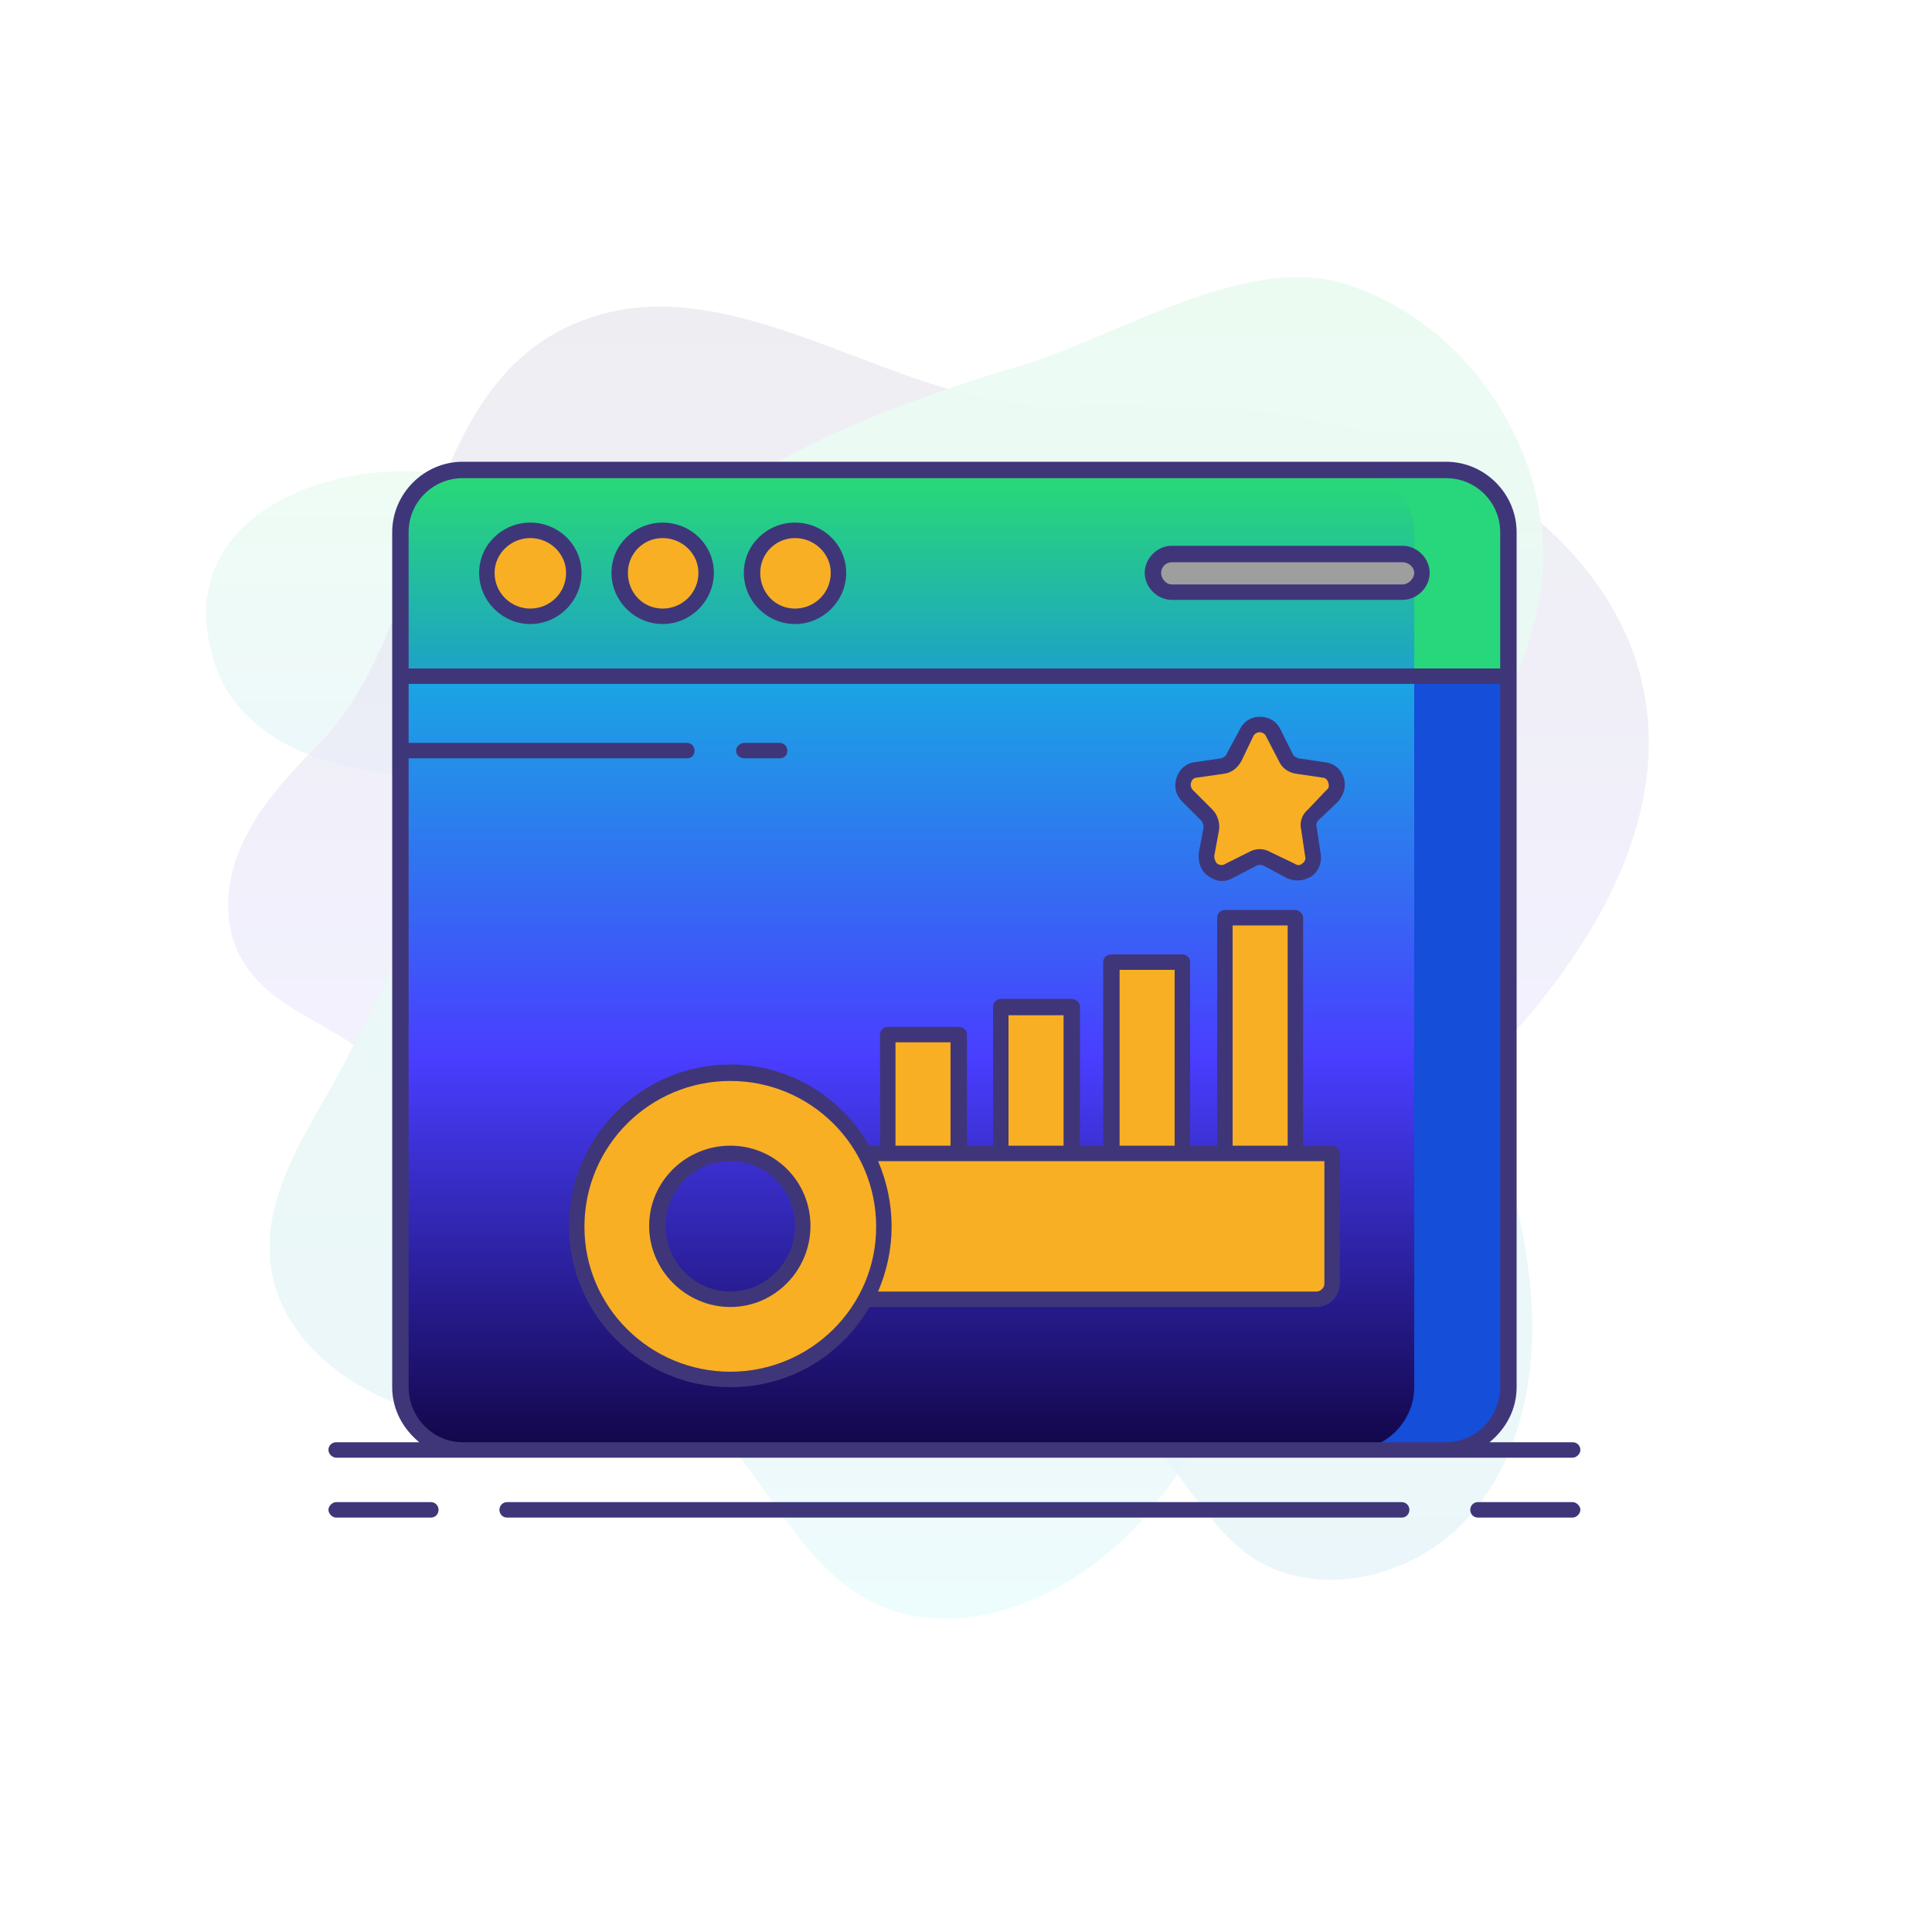 <svg version="1.2" xmlns="http://www.w3.org/2000/svg" viewBox="0 0 200 200" width="200" height="200">
	<title>serv3</title>
	<defs>
		<linearGradient id="g1" x1="43.7" y1="48.7" x2="43.7" y2="80.6" gradientUnits="userSpaceOnUse">
			<stop offset="0" stop-color="#29db74"/>
			<stop offset=".3" stop-color="#25ca8b"/>
			<stop offset="1" stop-color="#1da1c9"/>
			<stop offset="1" stop-color="#1da1ca"/>
		</linearGradient>
		<linearGradient id="g2" x1="97.2" y1="31.7" x2="97.2" y2="167.5" gradientUnits="userSpaceOnUse">
			<stop offset="0" stop-color="#120648"/>
			<stop offset=".6" stop-color="#493eff"/>
			<stop offset="1" stop-color="#00ded3"/>
		</linearGradient>
		<linearGradient id="g3" x1="93.8" y1="28.7" x2="93.8" y2="163.6" gradientUnits="userSpaceOnUse">
			<stop offset="0" stop-color="#29db74"/>
			<stop offset=".3" stop-color="#25ca8b"/>
			<stop offset="1" stop-color="#1da1c9"/>
			<stop offset="1" stop-color="#1da1ca"/>
		</linearGradient>
		<linearGradient id="g4" x1="98.8" y1="48.6" x2="98.8" y2="150.1" gradientUnits="userSpaceOnUse">
			<stop offset="0" stop-color="#00ded3"/>
			<stop offset=".6" stop-color="#493eff"/>
			<stop offset="1" stop-color="#120648"/>
		</linearGradient>
		<linearGradient id="g5" x1="49.6" y1="48.6" x2="49.6" y2="150.1" gradientUnits="userSpaceOnUse">
			<stop offset="0" stop-color="#00ded3"/>
			<stop offset=".6" stop-color="#493eff"/>
			<stop offset="1" stop-color="#120648"/>
		</linearGradient>
		<linearGradient id="g6" x1="98.8" y1="48.6" x2="98.8" y2="70" gradientUnits="userSpaceOnUse">
			<stop offset="0" stop-color="#29db74"/>
			<stop offset=".3" stop-color="#25ca8b"/>
			<stop offset="1" stop-color="#1da1c9"/>
			<stop offset="1" stop-color="#1da1ca"/>
		</linearGradient>
		<linearGradient id="g7" x1="49.6" y1="48.6" x2="49.6" y2="70" gradientUnits="userSpaceOnUse">
			<stop offset="0" stop-color="#29db74"/>
			<stop offset=".3" stop-color="#25ca8b"/>
			<stop offset="1" stop-color="#1da1c9"/>
			<stop offset="1" stop-color="#1da1ca"/>
		</linearGradient>
	</defs>
	<style>
		.s0 { opacity: .8;fill: url(#g1) } 
		.s1 { opacity: .7;fill: url(#g2) } 
		.s2 { opacity: .9;fill: url(#g3) } 
		.s3 { fill: url(#g4) } 
		.s4 { fill: url(#g5) } 
		.s5 { fill: #144ed9 } 
		.s6 { fill: url(#g6) } 
		.s7 { fill: url(#g7) } 
		.s8 { fill: #28d67b } 
		.s9 { fill: #f8af23 } 
		.s10 { fill: #9e9e9e } 
		.s11 { fill: #3f3679 } 
	</style>
	<g id="Group 958">
		<g id="Group 946" style="opacity: .1">
			<path id="Path 5472" class="s0" d="m55.6 52.9c4.5 3.8 12.8 14.3 9.9 20.7-3.8 8.7-20.7 7.3-27.5 6.2-6.5-1.1-13.5-4.3-15.7-10.9-6.6-19.5 22.7-24.8 33.3-16z"/>
			<path id="Path 5473" class="s1" d="m25.2 99.6c-2.3-3.7-1.9-8.6 0-12.5 1.8-3.9 4.9-7.1 7.9-10.2 12.4-12.6 9.5-38.6 28.9-44.3 15.3-4.4 31.3 9.5 46.8 9.4 12.5-0.2 25.3-0.2 37 4.1 11.8 4.3 22.4 13.8 24.5 26.1 2 11.7-4 23.3-11.6 32.4-7.5 9.1-16.9 16.7-23.7 26.4-6 8.6-10 18.7-17 26.6-7 7.8-18.9 13-28.2 8-7.3-4-10.5-12.8-16.6-18.5-5.7-5.4-13.5-7.8-20.1-11.9-9.3-5.8-8.6-12.3-11.8-21.3-2.8-7.5-12.1-7.8-16.1-14.3z"/>
			<path id="Path 5474" class="s2" d="m98.9 40q3.2-1.1 6.6-2.1c9.7-2.8 23.4-11.8 33.8-8.5 13.3 4.2 22.4 18.8 20.1 32.4-1.4 8.3-6.4 15.7-8.1 23.9-1.7 8.1-0.2 16.5 1.9 24.5 2 7.9 4.7 15.8 5.3 24 0.6 8.3-1.1 17-6.7 23.1-5.6 6.1-15.7 8.5-22.5 3.7-4.1-2.9-6.4-7.7-9.9-11.4-8.8-9.3-23.6-9.4-36.3-7-12.6 2.4-25.5 6.7-38.1 3.9-8.1-1.8-16.1-7.6-17-15.7-0.7-5.9 2.4-11.5 5.4-16.7 8.3-14.3 13.5-30.5 22.6-44.3 10.4-15.6 25.5-24 42.9-29.8z"/>
		</g>
		<g id="Group 588">
			<rect id="Path 5213" class="s3" x="41.4" y="48.6" width="114.7" height="101.4" rx="6.5"></rect>
			<path id="Path 5214" class="s4" d="m57.7 150.1h-9.8c-3.5 0-6.5-3-6.5-6.5v-88.5c0-3.5 3-6.5 6.5-6.5h9.8c-3.6 0-6.5 3-6.5 6.5v88.5c0 3.5 2.9 6.5 6.5 6.5z"/>
			<path id="Path 5215" class="s5" d="m146.4 143.6v-88.5c0-3.5-2.9-6.5-6.5-6.5h9.8c3.5 0 6.5 3 6.5 6.5v88.5c0 3.5-3 6.5-6.5 6.5h-9.8c3.6 0 6.5-3 6.5-6.5z"/>
			<path id="Path 5216" class="s6" d="m156.2 70h-114.8v-14.9c0-3.5 3-6.5 6.5-6.5h101.8c3.5 0 6.5 3 6.5 6.5z"/>
			<path id="Path 5217" class="s7" d="m51.2 55.1v14.9h-9.8v-14.9c0-3.5 3-6.5 6.5-6.5h9.8c-3.6 0-6.5 3-6.5 6.5z"/>
			<path id="Path 5218" class="s8" d="m139.9 48.6h9.8c3.5 0 6.5 3 6.5 6.5v14.9h-9.8v-14.9c0-3.5-2.9-6.5-6.5-6.5z"/>
			<circle id="Path 5219" class="s9" cx="54.9" cy="59.3" r="4.5"/>
			<circle id="Path 5220" class="s9" cx="68.6" cy="59.3" r="4.5"/>
			<circle id="Path 5221" class="s9" cx="82.3" cy="59.3" r="4.5"/>
			<path id="Path 5222" class="s10" d="m145.2 61.3h-23.9c-1.1 0-2-0.9-2-2 0-1.1 0.9-1.9 2-1.9h23.9c1.1 0 2 0.8 2 1.9 0 1.1-0.9 2-2 2z"/>
			<path id="Path 5223" class="s9" d="m86 119.4h51.9v13.4c0 0.9-0.7 1.7-1.6 1.7h-50.3z"/>
			<path id="Path 5224" fill-rule="evenodd" class="s9" d="m59.7 126.9c0-8.7 7.1-15.9 15.9-15.9 8.8 0 15.9 7.2 15.9 15.9 0 8.8-7.1 15.9-15.9 15.9-8.8 0-15.9-7.1-15.9-15.9zm15.9 7.6c4.2 0 7.5-3.4 7.5-7.6 0-4.1-3.3-7.5-7.5-7.5-4.2 0-7.6 3.4-7.6 7.5 0 4.2 3.4 7.6 7.6 7.6z"/>
			<path id="Rectangle 86" class="s9" d="m126.8 95h7.3v24.4h-7.3z"/>
			<path id="Rectangle 87" class="s9" d="m115.1 99.6h7.3v19.8h-7.3z"/>
			<path id="Rectangle 88" class="s9" d="m103.6 104.2h7.3v15.2h-7.3z"/>
			<path id="Rectangle 89" class="s9" d="m91.9 107.1h7.3v12.3h-7.3z"/>
			<path id="Path 5225" class="s9" d="m131.9 75.9l1.2 2.5c0.2 0.5 0.7 0.8 1.2 0.9l2.7 0.4c1.3 0.2 1.9 1.8 0.9 2.7l-2 1.9c-0.3 0.4-0.5 0.9-0.4 1.5l0.4 2.7c0.3 1.3-1.1 2.3-2.3 1.7l-2.4-1.3c-0.5-0.3-1.1-0.3-1.5 0l-2.5 1.3c-1.1 0.6-2.5-0.4-2.3-1.7l0.5-2.7c0.1-0.6-0.1-1.1-0.5-1.5l-2-1.9c-0.9-0.9-0.4-2.5 0.9-2.7l2.8-0.4c0.5-0.1 0.9-0.4 1.2-0.9l1.2-2.5c0.6-1.2 2.3-1.2 2.9 0z"/>
			<path id="Path 5226" class="s11" d="m45.4 156.3c0 0.4-0.3 0.8-0.8 0.8h-9.8c-0.4 0-0.8-0.4-0.8-0.8 0-0.4 0.4-0.8 0.8-0.8h9.8c0.5 0 0.8 0.4 0.8 0.8z"/>
			<path id="Path 5227" class="s11" d="m163.6 156.3c0 0.4-0.4 0.8-0.8 0.8h-9.8c-0.5 0-0.8-0.4-0.8-0.8 0-0.4 0.3-0.8 0.8-0.8h9.8c0.4 0 0.8 0.4 0.8 0.8z"/>
			<path id="Path 5228" class="s11" d="m145.9 156.3c0 0.4-0.3 0.8-0.8 0.8h-92.6c-0.5 0-0.8-0.4-0.8-0.8 0-0.4 0.3-0.8 0.8-0.8h92.6c0.5 0 0.8 0.4 0.8 0.8z"/>
			<path id="Path 5229" fill-rule="evenodd" class="s11" d="m162.8 150.9h-128c-0.4 0-0.8-0.4-0.8-0.8 0-0.5 0.4-0.8 0.8-0.8h8.6c-1.7-1.4-2.8-3.4-2.8-5.7v-88.5c0-4 3.3-7.3 7.3-7.3h101.8c4 0 7.3 3.3 7.3 7.3v88.5c0 2.3-1.1 4.3-2.8 5.7h8.6c0.4 0 0.8 0.3 0.8 0.8 0 0.4-0.4 0.8-0.8 0.8zm-120.5-81.7h113v-14.1c0-3.1-2.5-5.6-5.6-5.6h-101.8c-3.1 0-5.6 2.5-5.6 5.6zm5.6 80.1h101.8c3.1 0 5.6-2.6 5.6-5.7v-72.8h-113v6.1h28.8c0.5 0 0.8 0.4 0.8 0.8 0 0.5-0.3 0.8-0.8 0.8h-28.8v65.1c0 3.1 2.5 5.7 5.6 5.7z"/>
			<path id="Path 5230" fill-rule="evenodd" class="s11" d="m60.2 59.3c0 2.9-2.4 5.3-5.3 5.3-2.9 0-5.3-2.4-5.3-5.3 0-2.9 2.4-5.2 5.3-5.2 2.9 0 5.3 2.3 5.3 5.2zm-1.6 0c0-2-1.7-3.6-3.7-3.6-2 0-3.7 1.6-3.7 3.6 0 2.1 1.7 3.7 3.7 3.7 2 0 3.7-1.6 3.7-3.7z"/>
			<path id="Path 5231" fill-rule="evenodd" class="s11" d="m73.9 59.3c0 2.9-2.4 5.3-5.3 5.3-2.9 0-5.3-2.4-5.3-5.3 0-2.9 2.4-5.2 5.3-5.2 2.9 0 5.3 2.3 5.3 5.2zm-1.6 0c0-2-1.7-3.6-3.7-3.6-2 0-3.6 1.6-3.6 3.6 0 2.1 1.6 3.7 3.6 3.7 2 0 3.7-1.6 3.7-3.7z"/>
			<path id="Path 5232" fill-rule="evenodd" class="s11" d="m87.6 59.3c0 2.9-2.4 5.3-5.3 5.3-2.9 0-5.3-2.4-5.3-5.3 0-2.9 2.4-5.2 5.3-5.2 2.9 0 5.3 2.3 5.3 5.2zm-1.6 0c0-2-1.7-3.6-3.7-3.6-2 0-3.6 1.6-3.6 3.6 0 2.1 1.6 3.7 3.6 3.7 2 0 3.7-1.6 3.7-3.7z"/>
			<path id="Path 5233" fill-rule="evenodd" class="s11" d="m148 59.3c0 1.5-1.3 2.8-2.8 2.8h-23.9c-1.5 0-2.8-1.3-2.8-2.8 0-1.5 1.3-2.8 2.8-2.8h23.9c1.5 0 2.8 1.3 2.8 2.8zm-1.6 0c0-0.6-0.6-1.1-1.2-1.1h-23.9c-0.6 0-1.1 0.5-1.1 1.1 0 0.6 0.5 1.2 1.1 1.2h23.9c0.6 0 1.2-0.6 1.2-1.2z"/>
			<path id="Path 5234" class="s11" d="m76.2 77.7c0-0.4 0.4-0.8 0.9-0.8h3.6c0.5 0 0.8 0.4 0.8 0.8 0 0.5-0.3 0.8-0.8 0.8h-3.6c-0.5 0-0.9-0.3-0.9-0.8z"/>
			<path id="Path 5235" fill-rule="evenodd" class="s11" d="m138.7 119.4v13.4c0 1.4-1.1 2.5-2.4 2.5h-46.3c-2.9 5-8.2 8.3-14.4 8.3-9.2 0-16.7-7.5-16.7-16.7 0-9.2 7.5-16.7 16.7-16.7 6.2 0 11.5 3.4 14.4 8.4h1.1v-11.5c0-0.5 0.4-0.8 0.8-0.8h7.3c0.5 0 0.9 0.3 0.9 0.8v11.5h2.7v-14.4c0-0.4 0.4-0.8 0.8-0.8h7.3c0.5 0 0.9 0.4 0.9 0.8v14.4h2.4v-19c0-0.5 0.4-0.8 0.9-0.8h7.3c0.4 0 0.8 0.3 0.8 0.8v19h2.8v-23.6c0-0.4 0.3-0.8 0.8-0.8h7.3c0.4 0 0.8 0.4 0.8 0.8v23.6h3c0.4 0 0.8 0.3 0.8 0.8zm-11.1-0.8h5.7v-22.8h-5.7zm-11.7 0h5.7v-18.2h-5.7zm-11.5 0h5.7v-13.5h-5.7zm-11.7 0h5.7v-10.7h-5.7zm-2 8.4c0-8.4-6.8-15.1-15.1-15.1-8.3 0-15.1 6.7-15.1 15.1 0 8.3 6.8 15 15.1 15 8.3 0 15.1-6.7 15.1-15zm46.4-6.8h-46.2c0.9 2.1 1.4 4.4 1.4 6.8 0 2.3-0.5 4.6-1.4 6.7h45.4c0.4 0 0.8-0.4 0.8-0.8z"/>
			<path id="Path 5236" fill-rule="evenodd" class="s11" d="m83.9 126.9c0 4.6-3.7 8.4-8.3 8.4-4.6 0-8.4-3.8-8.4-8.4 0-4.6 3.8-8.3 8.4-8.3 4.6 0 8.3 3.7 8.3 8.3zm-1.6 0c0-3.7-3-6.7-6.7-6.7-3.7 0-6.7 3-6.7 6.7 0 3.7 3 6.8 6.7 6.8 3.7 0 6.7-3.1 6.7-6.8z"/>
			<path id="Path 5237" fill-rule="evenodd" class="s11" d="m139.1 80.5c0.3 0.9 0 1.8-0.6 2.5l-2 1.9c-0.2 0.2-0.3 0.5-0.2 0.7l0.4 2.7c0.2 0.9-0.2 1.9-0.9 2.4-0.8 0.5-1.7 0.6-2.6 0.2l-2.4-1.3c-0.2-0.1-0.5-0.1-0.7 0l-2.5 1.3q-0.5 0.3-1.1 0.3c-0.5 0-1-0.2-1.4-0.5-0.8-0.5-1.1-1.5-1-2.4l0.5-2.7c0-0.2-0.1-0.5-0.3-0.7l-1.9-1.9c-0.7-0.7-0.9-1.6-0.6-2.5 0.3-0.9 1-1.5 1.9-1.6l2.7-0.4c0.3-0.1 0.5-0.2 0.6-0.5l1.3-2.4c0.4-0.9 1.2-1.4 2.1-1.4 1 0 1.8 0.5 2.2 1.4l1.2 2.4c0.1 0.3 0.4 0.4 0.6 0.5l2.7 0.4c1 0.1 1.7 0.7 2 1.6zm-1.6 0.5c-0.1-0.3-0.3-0.5-0.6-0.5l-2.7-0.4c-0.8-0.1-1.5-0.6-1.8-1.3l-1.3-2.5c-0.1-0.3-0.4-0.5-0.7-0.5-0.3 0-0.6 0.2-0.7 0.5l-1.2 2.5c-0.4 0.7-1 1.2-1.8 1.3l-2.8 0.4c-0.3 0-0.5 0.2-0.6 0.5-0.1 0.3 0 0.6 0.2 0.8l2 2c0.5 0.5 0.8 1.3 0.7 2.1l-0.5 2.7c0 0.3 0.1 0.6 0.3 0.8 0.3 0.2 0.6 0.2 0.9 0l2.4-1.2c0.7-0.4 1.5-0.4 2.2 0l2.5 1.2c0.3 0.2 0.6 0.2 0.8 0 0.3-0.2 0.4-0.5 0.3-0.8l-0.4-2.7c-0.2-0.8 0.1-1.6 0.7-2.1l1.9-2c0.3-0.2 0.3-0.5 0.2-0.8z"/>
		</g>
	</g>
</svg>